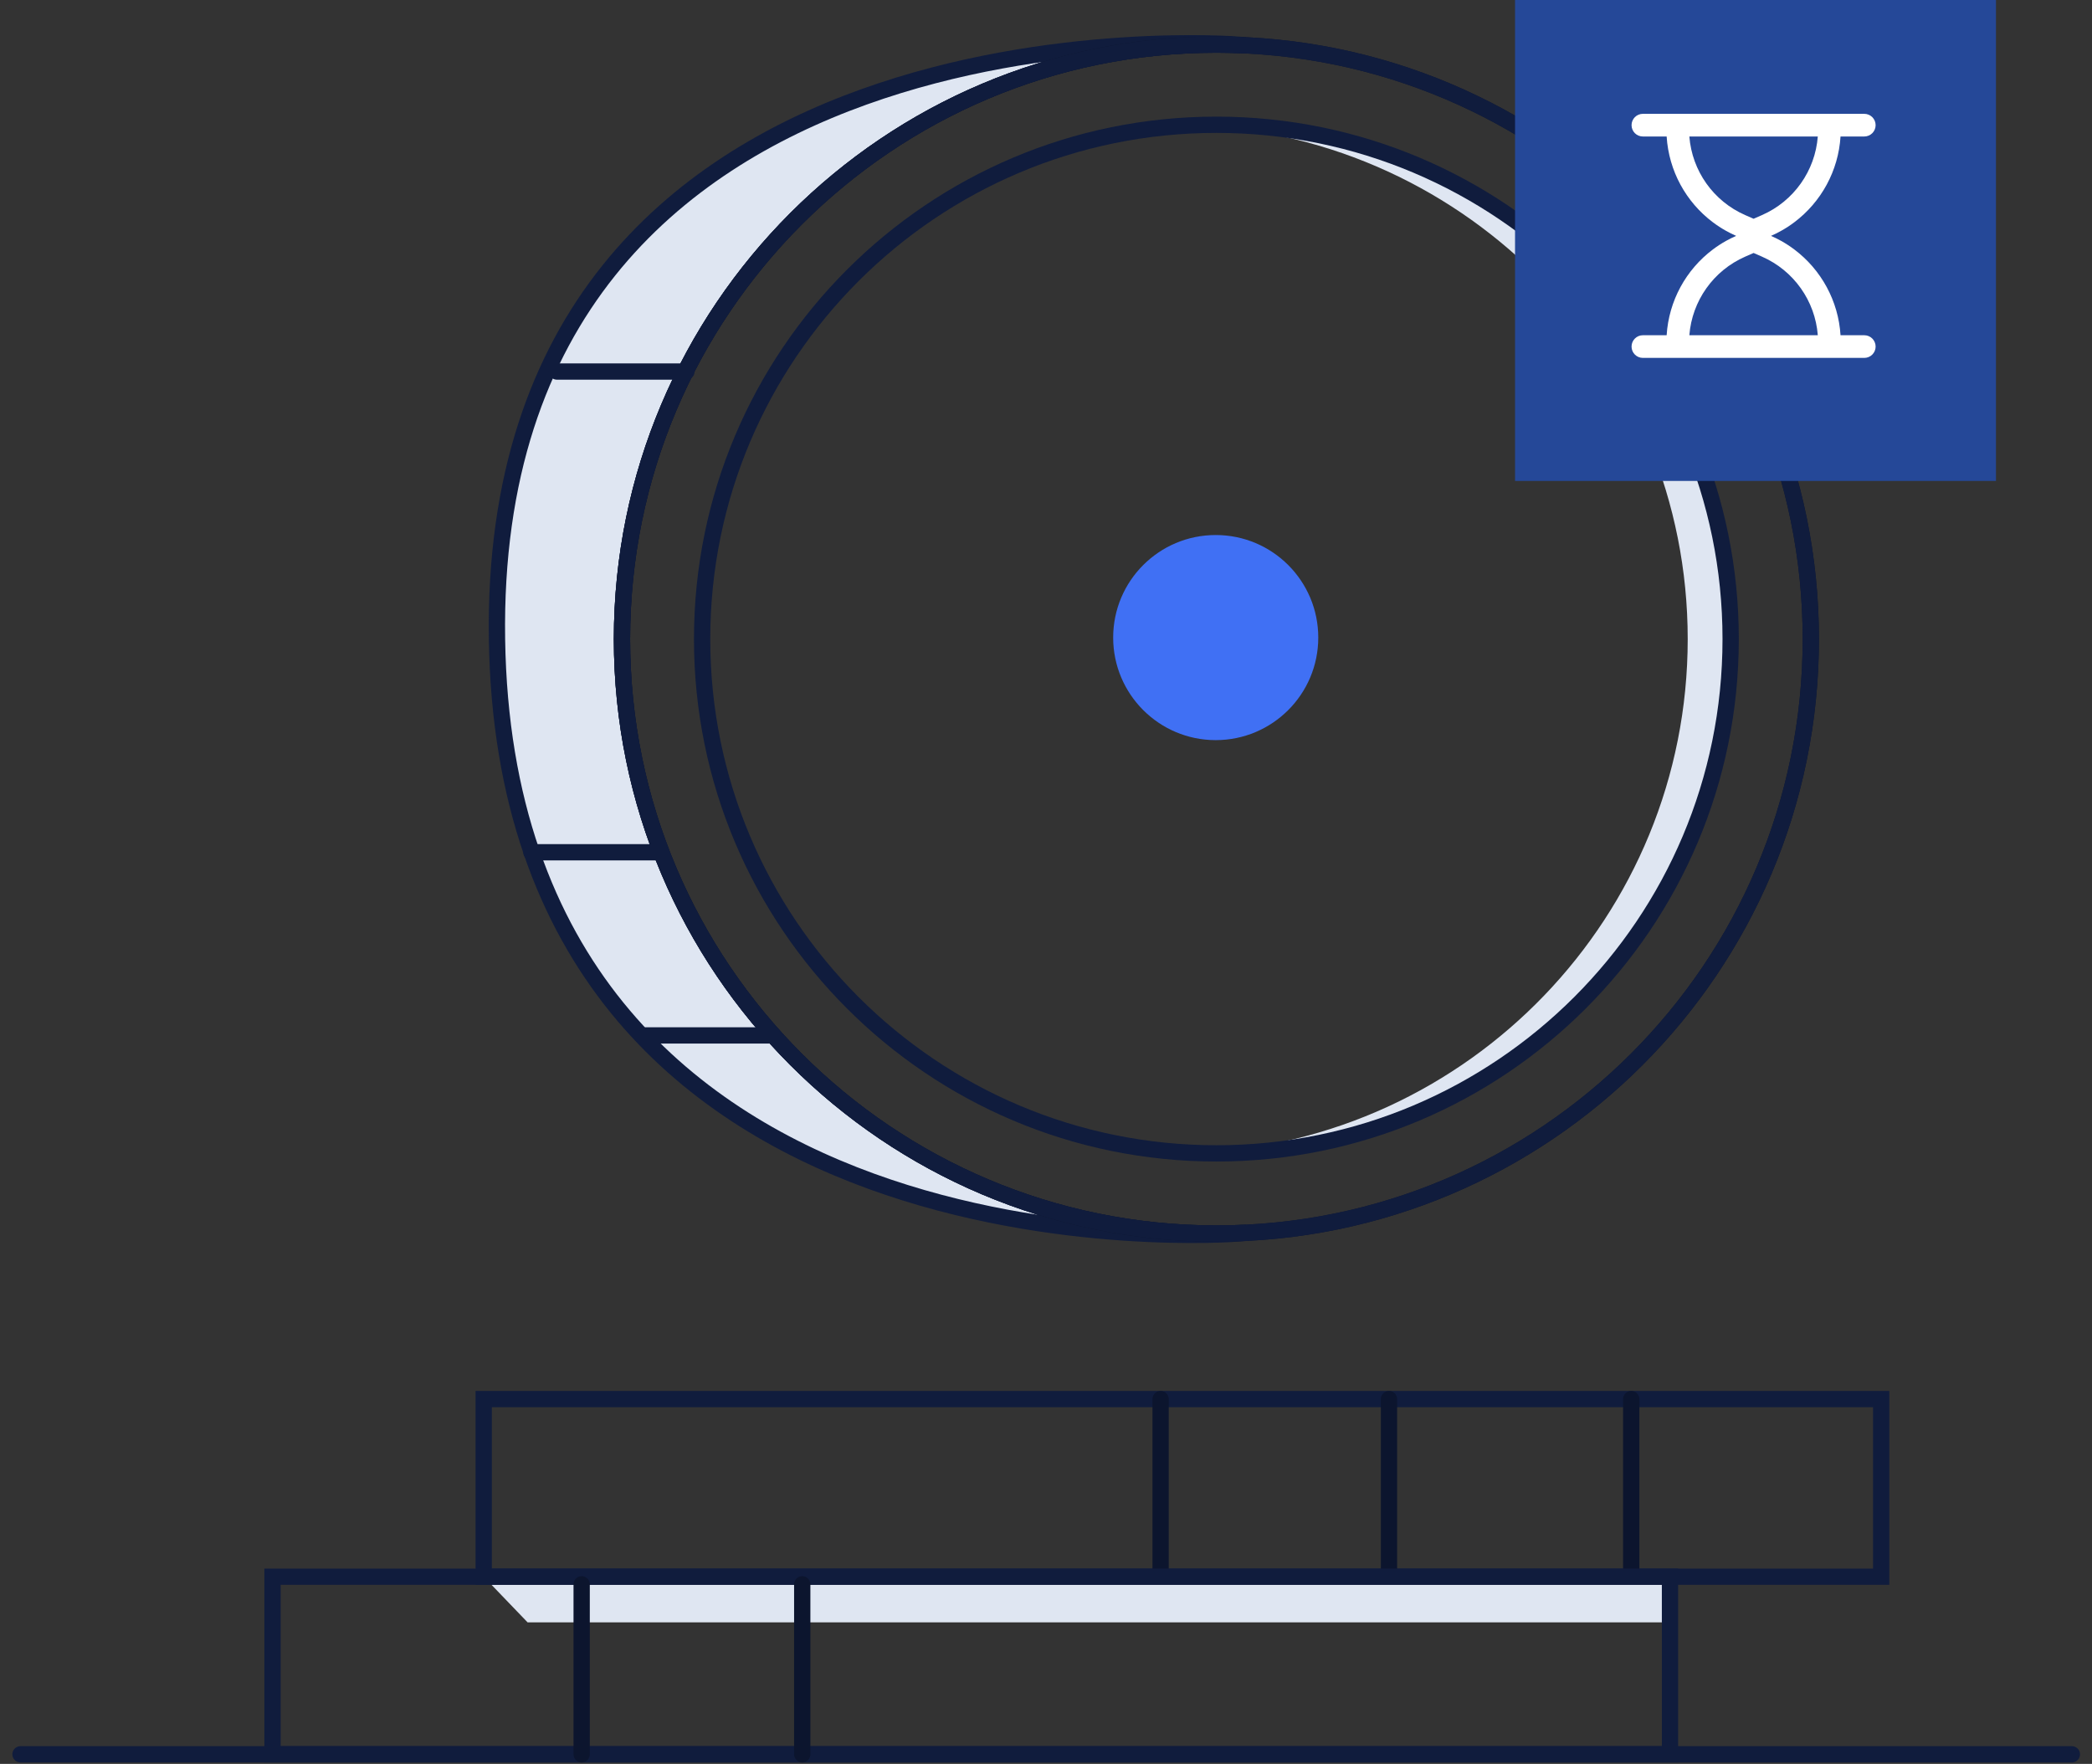 <svg width="102" height="86" viewBox="0 0 102 86" fill="none" xmlns="http://www.w3.org/2000/svg">
<rect x="0" y="0" width="102" height="86" fill="#333333" stroke="none"/>
<g id="tx-pending-light">
<path id="Fill 1" fill-rule="evenodd" clip-rule="evenodd" d="M25.724 79.1H81.424V77.028L23.584 76.874L25.724 79.1Z" fill="#DFE6F2"/>
<g id="Group 4">
<path id="Stroke 2" d="M1 85.534H101.018" stroke="#101C3D" stroke-width="0.794" stroke-linecap="round"/>
</g>
<path id="Stroke 5" fill-rule="evenodd" clip-rule="evenodd" d="M23.584 76.874H91.721V68.214H23.584V76.874Z" stroke="#101C3D" stroke-width="0.794" stroke-linecap="round"/>
<path id="Stroke 6" d="M67.723 68.215V76.504" stroke="#0C152E" stroke-width="0.794" stroke-linecap="round"/>
<path id="Stroke 7" d="M56.587 68.215V76.504" stroke="#0C152E" stroke-width="0.794" stroke-linecap="round"/>
<path id="Stroke 8" d="M79.534 68.215V76.504" stroke="#0C152E" stroke-width="0.794" stroke-linecap="round"/>
<g id="Group 25">
<path id="Stroke 9" fill-rule="evenodd" clip-rule="evenodd" d="M13.287 85.534H81.424V76.874H13.287V85.534Z" stroke="#101C3D" stroke-width="0.794" stroke-linecap="round"/>
<path id="Stroke 11" d="M28.36 77.245V85.534" stroke="#0C152E" stroke-width="0.794" stroke-linecap="round"/>
<path id="Stroke 12" d="M39.115 77.245V85.534" stroke="#0C152E" stroke-width="0.794" stroke-linecap="round"/>
<path id="Fill 13" fill-rule="evenodd" clip-rule="evenodd" d="M59.308 60.143C43.302 60.143 30.326 47.166 30.326 31.159C30.326 15.152 43.302 2.175 59.308 2.175C59.654 2.175 59.998 2.184 60.341 2.196V2.175C60.341 2.175 23.757 -0.675 24.232 31.159C24.707 62.994 60.341 60.143 60.341 60.143V60.123C59.998 60.135 59.654 60.143 59.308 60.143" fill="#DFE6F2"/>
<path id="Stroke 14" fill-rule="evenodd" clip-rule="evenodd" d="M59.308 60.143C43.302 60.143 30.326 47.166 30.326 31.159C30.326 15.152 43.302 2.175 59.308 2.175C59.654 2.175 59.998 2.184 60.341 2.196V2.175C60.341 2.175 23.757 -0.675 24.232 31.159C24.707 62.994 60.341 60.143 60.341 60.143V60.123C59.998 60.135 59.654 60.143 59.308 60.143Z" stroke="#101C3D" stroke-width="0.794"/>
<path id="Stroke 15" fill-rule="evenodd" clip-rule="evenodd" d="M88.29 31.159C88.29 47.166 75.314 60.143 59.308 60.143C43.302 60.143 30.326 47.166 30.326 31.159C30.326 15.152 43.302 2.175 59.308 2.175C75.314 2.175 88.29 15.152 88.29 31.159Z" stroke="#0C152E" stroke-width="0.794"/>
<path id="Fill 16" fill-rule="evenodd" clip-rule="evenodd" d="M59.307 6.083C58.957 6.083 58.608 6.092 58.261 6.107C71.624 6.655 82.288 17.661 82.288 31.159C82.288 44.658 71.624 55.663 58.261 56.212C58.608 56.226 58.957 56.236 59.307 56.236C73.156 56.236 84.382 45.008 84.382 31.159C84.382 17.31 73.156 6.083 59.307 6.083" fill="#DFE6F2"/>
<path id="Stroke 17" fill-rule="evenodd" clip-rule="evenodd" d="M84.382 31.159C84.382 45.008 73.156 56.235 59.308 56.235C45.46 56.235 34.233 45.008 34.233 31.159C34.233 17.31 45.46 6.083 59.308 6.083C73.156 6.083 84.382 17.31 84.382 31.159Z" stroke="#101C3D" stroke-width="0.794" stroke-linecap="round"/>
<path id="Stroke 18" fill-rule="evenodd" clip-rule="evenodd" d="M88.29 31.159C88.29 47.166 75.314 60.143 59.308 60.143C43.302 60.143 30.326 47.166 30.326 31.159C30.326 15.152 43.302 2.175 59.308 2.175C75.314 2.175 88.29 15.152 88.29 31.159Z" stroke="#101C3D" stroke-width="0.794" stroke-linecap="round"/>
<path id="Oval" fill-rule="evenodd" clip-rule="evenodd" d="M59.275 36.086C62.037 36.086 64.275 33.847 64.275 31.086C64.275 28.324 62.037 26.086 59.275 26.086C56.514 26.086 54.275 28.324 54.275 31.086C54.275 33.847 56.514 36.086 59.275 36.086Z" fill="#4070F4"/>
<path id="Stroke 20" d="M25.909 41.554H32.231" stroke="#101C3D" stroke-width="0.794" stroke-linecap="round"/>
<path id="Stroke 21" d="M27.154 18.115H33.469" stroke="#101C3D" stroke-width="0.794" stroke-linecap="round"/>
<path id="Stroke 22" d="M31.48 50.484H37.694" stroke="#101C3D" stroke-width="0.794" stroke-linecap="round"/>
</g>
<g id="Group 474">
<path id="Fill 47" fill-rule="evenodd" clip-rule="evenodd" d="M73.869 23.449H97.318V0H73.869V23.449Z" fill="#254898"/>
<g id="i-awaiting/outlined">
<path id="Union" fill-rule="evenodd" clip-rule="evenodd" d="M79.55 6.103C79.55 5.797 79.797 5.55 80.102 5.55H90.897C91.202 5.55 91.45 5.797 91.45 6.103C91.45 6.408 91.202 6.655 90.897 6.655H89.739C89.635 8.327 88.798 9.851 87.484 10.838C87.282 10.99 87.069 11.129 86.845 11.254C86.685 11.344 86.52 11.426 86.35 11.5C86.52 11.575 86.685 11.657 86.845 11.746C87.069 11.871 87.282 12.01 87.484 12.162C88.798 13.149 89.635 14.673 89.739 16.345H90.897C91.202 16.345 91.45 16.592 91.45 16.898C91.45 17.203 91.202 17.45 90.897 17.45H80.102C79.797 17.45 79.55 17.203 79.55 16.898C79.55 16.592 79.797 16.345 80.102 16.345H81.261C81.365 14.673 82.201 13.149 83.516 12.162C83.718 12.01 83.931 11.871 84.155 11.746C84.315 11.657 84.48 11.575 84.65 11.5C84.48 11.426 84.315 11.344 84.155 11.254C83.931 11.129 83.718 10.99 83.516 10.838C82.201 9.851 81.365 8.327 81.261 6.655H80.102C79.797 6.655 79.55 6.408 79.55 6.103ZM82.368 6.655H88.631C88.502 8.328 87.461 9.808 85.907 10.488L85.5 10.666L85.093 10.488C83.538 9.808 82.498 8.328 82.368 6.655ZM85.5 12.334L85.093 12.512C83.538 13.193 82.498 14.672 82.368 16.345H88.631C88.502 14.672 87.461 13.193 85.907 12.512L85.5 12.334Z" fill="white"/>
</g>
</g>
</g>
</svg>
